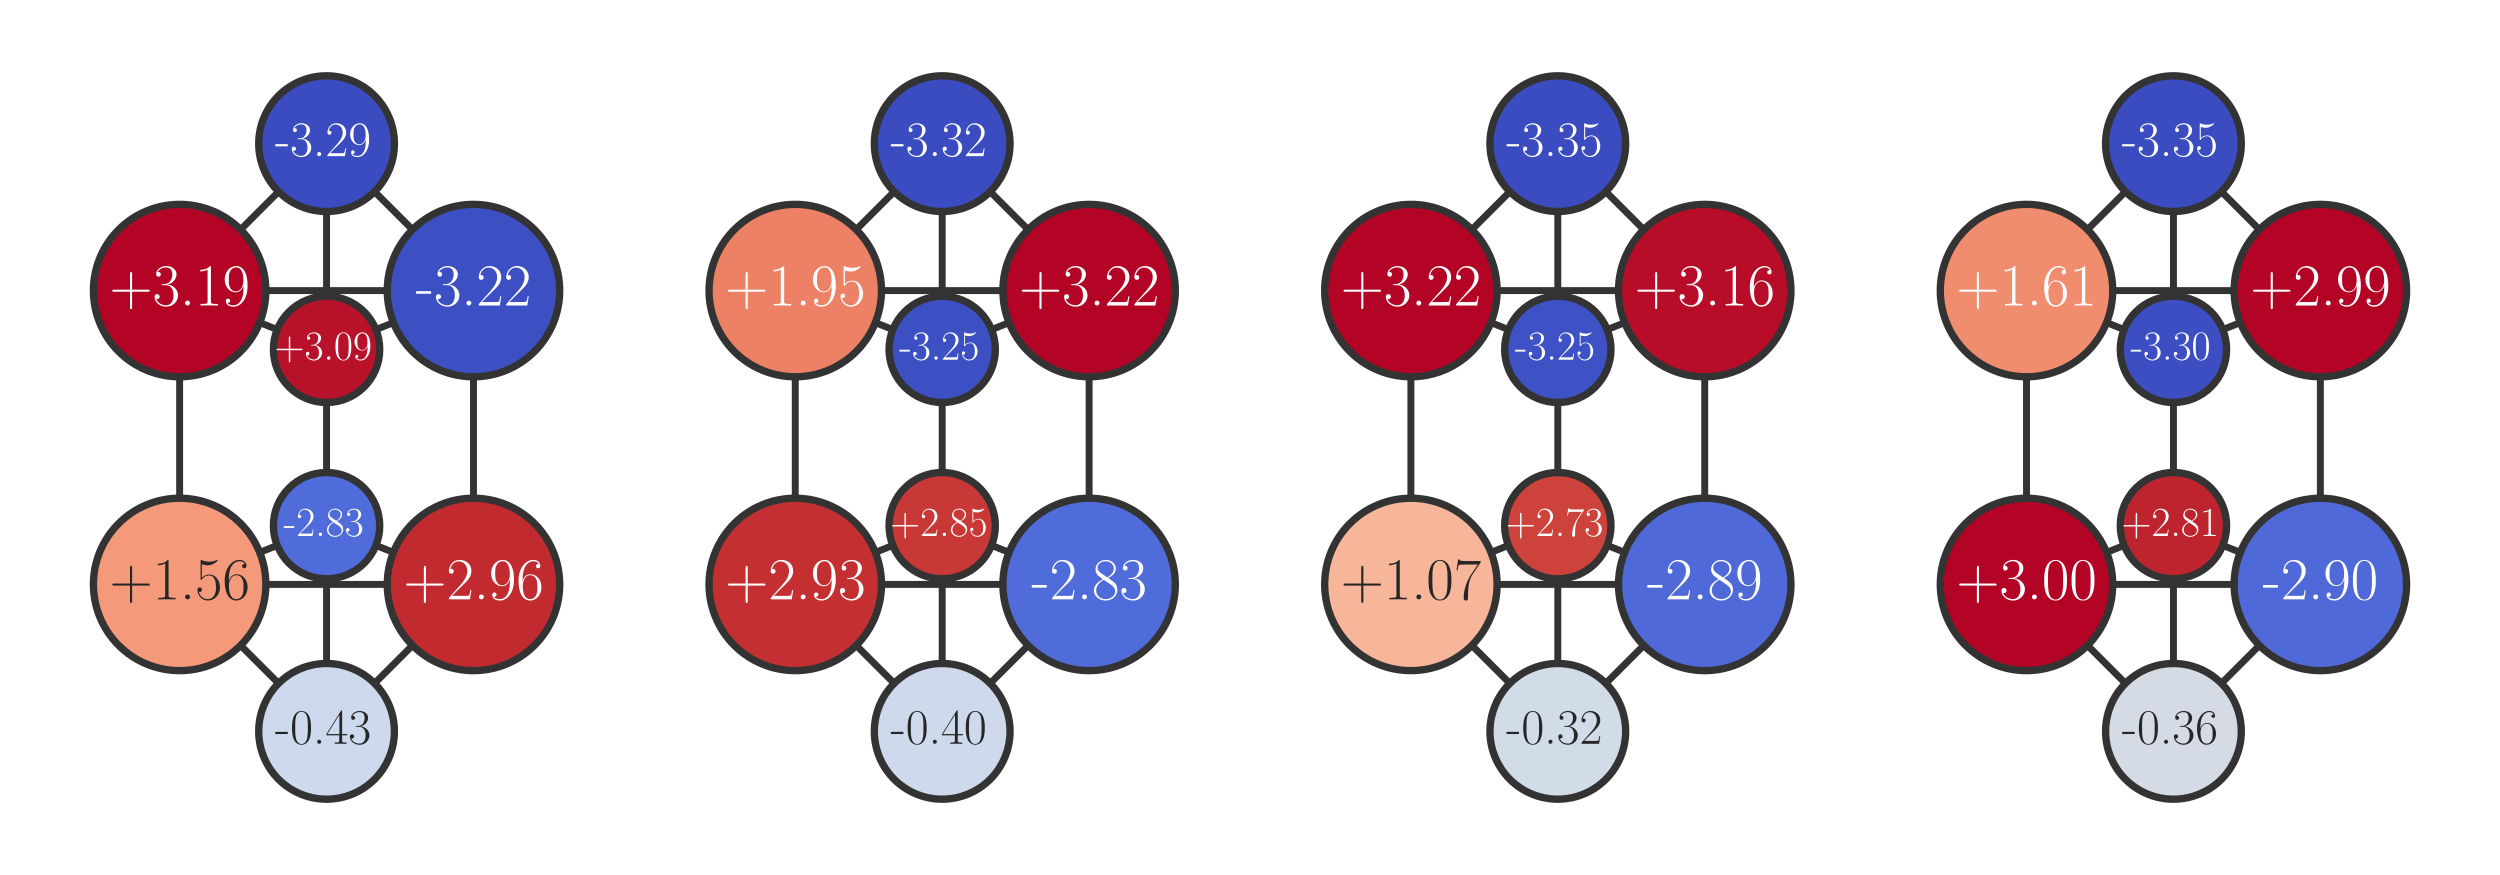 <?xml version="1.0" encoding="utf-8" standalone="no"?>
<!DOCTYPE svg PUBLIC "-//W3C//DTD SVG 1.1//EN"
  "http://www.w3.org/Graphics/SVG/1.1/DTD/svg11.dtd">
<!-- Created with matplotlib (https://matplotlib.org/) -->
<svg height="252pt" version="1.1" viewBox="0 0 720 252" width="720pt" xmlns="http://www.w3.org/2000/svg" xmlns:xlink="http://www.w3.org/1999/xlink">
 <defs>
  <style type="text/css">*{stroke-linecap:butt;stroke-linejoin:round;}</style>
 </defs>
 <g id="figure_1">
  <g id="patch_1">
   <path d="M 0 252 
L 720 252 
L 720 0 
L 0 0 
z
" style="fill:#ffffff;"/>
  </g>
  <g id="axes_1">
   <g id="line2d_1">
    <path clip-path="url(#p080c88d0ee)" d="M 94.05 41.372 
L 51.736 83.686 
" style="fill:none;stroke:#333333;stroke-linecap:round;stroke-width:2;"/>
   </g>
   <g id="line2d_2">
    <path clip-path="url(#p080c88d0ee)" d="M 94.05 41.372 
L 94.05 100.612 
" style="fill:none;stroke:#333333;stroke-linecap:round;stroke-width:2;"/>
   </g>
   <g id="line2d_3">
    <path clip-path="url(#p080c88d0ee)" d="M 94.05 41.372 
L 136.364 83.686 
" style="fill:none;stroke:#333333;stroke-linecap:round;stroke-width:2;"/>
   </g>
   <g id="line2d_4">
    <path clip-path="url(#p080c88d0ee)" d="M 94.05 210.628 
L 51.736 168.314 
" style="fill:none;stroke:#333333;stroke-linecap:round;stroke-width:2;"/>
   </g>
   <g id="line2d_5">
    <path clip-path="url(#p080c88d0ee)" d="M 94.05 210.628 
L 94.05 151.388 
" style="fill:none;stroke:#333333;stroke-linecap:round;stroke-width:2;"/>
   </g>
   <g id="line2d_6">
    <path clip-path="url(#p080c88d0ee)" d="M 94.05 210.628 
L 136.364 168.314 
" style="fill:none;stroke:#333333;stroke-linecap:round;stroke-width:2;"/>
   </g>
   <g id="line2d_7">
    <path clip-path="url(#p080c88d0ee)" d="M 51.736 83.686 
L 136.364 83.686 
" style="fill:none;stroke:#333333;stroke-linecap:round;stroke-width:2;"/>
   </g>
   <g id="line2d_8">
    <path clip-path="url(#p080c88d0ee)" d="M 51.736 83.686 
L 51.736 168.314 
" style="fill:none;stroke:#333333;stroke-linecap:round;stroke-width:2;"/>
   </g>
   <g id="line2d_9">
    <path clip-path="url(#p080c88d0ee)" d="M 136.364 168.314 
L 136.364 83.686 
" style="fill:none;stroke:#333333;stroke-linecap:round;stroke-width:2;"/>
   </g>
   <g id="line2d_10">
    <path clip-path="url(#p080c88d0ee)" d="M 136.364 168.314 
L 51.736 168.314 
" style="fill:none;stroke:#333333;stroke-linecap:round;stroke-width:2;"/>
   </g>
   <g id="line2d_11">
    <path clip-path="url(#p080c88d0ee)" d="M 94.05 100.612 
L 51.736 83.686 
" style="fill:none;stroke:#333333;stroke-linecap:round;stroke-width:2;"/>
   </g>
   <g id="line2d_12">
    <path clip-path="url(#p080c88d0ee)" d="M 94.05 100.612 
L 136.364 83.686 
" style="fill:none;stroke:#333333;stroke-linecap:round;stroke-width:2;"/>
   </g>
   <g id="line2d_13">
    <path clip-path="url(#p080c88d0ee)" d="M 94.05 100.612 
L 94.05 151.388 
" style="fill:none;stroke:#333333;stroke-linecap:round;stroke-width:2;"/>
   </g>
   <g id="line2d_14">
    <path clip-path="url(#p080c88d0ee)" d="M 94.05 151.388 
L 51.736 168.314 
" style="fill:none;stroke:#333333;stroke-linecap:round;stroke-width:2;"/>
   </g>
   <g id="line2d_15">
    <path clip-path="url(#p080c88d0ee)" d="M 94.05 151.388 
L 136.364 168.314 
" style="fill:none;stroke:#333333;stroke-linecap:round;stroke-width:2;"/>
   </g>
   <g id="patch_2">
    <path clip-path="url(#p080c88d0ee)" d="M 136.364 193.702 
C 143.097 193.702 149.555 191.027 154.316 186.266 
C 159.077 181.505 161.752 175.047 161.752 168.314 
C 161.752 161.581 159.077 155.123 154.316 150.362 
C 149.555 145.601 143.097 142.926 136.364 142.926 
C 129.631 142.926 123.173 145.601 118.412 150.362 
C 113.651 155.123 110.976 161.581 110.976 168.314 
C 110.976 175.047 113.651 181.505 118.412 186.266 
C 123.173 191.027 129.631 193.702 136.364 193.702 
z
" style="fill:#333333;stroke:#333333;stroke-linejoin:miter;"/>
   </g>
   <g id="patch_3">
    <path clip-path="url(#p080c88d0ee)" d="M 136.364 191.587 
C 142.536 191.587 148.456 189.135 152.82 184.77 
C 157.185 180.406 159.637 174.486 159.637 168.314 
C 159.637 162.142 157.185 156.222 152.82 151.858 
C 148.456 147.493 142.536 145.041 136.364 145.041 
C 130.192 145.041 124.272 147.493 119.908 151.858 
C 115.543 156.222 113.091 162.142 113.091 168.314 
C 113.091 174.486 115.543 180.406 119.908 184.77 
C 124.272 189.135 130.192 191.587 136.364 191.587 
z
" style="fill:#c12b30;stroke:#c12b30;stroke-linejoin:miter;"/>
   </g>
   <g id="patch_4">
    <path clip-path="url(#p080c88d0ee)" d="M 136.364 109.074 
C 143.097 109.074 149.555 106.399 154.316 101.638 
C 159.077 96.877 161.752 90.419 161.752 83.686 
C 161.752 76.953 159.077 70.495 154.316 65.734 
C 149.555 60.973 143.097 58.298 136.364 58.298 
C 129.631 58.298 123.173 60.973 118.412 65.734 
C 113.651 70.495 110.976 76.953 110.976 83.686 
C 110.976 90.419 113.651 96.877 118.412 101.638 
C 123.173 106.399 129.631 109.074 136.364 109.074 
z
" style="fill:#333333;stroke:#333333;stroke-linejoin:miter;"/>
   </g>
   <g id="patch_5">
    <path clip-path="url(#p080c88d0ee)" d="M 136.364 106.959 
C 142.536 106.959 148.456 104.507 152.82 100.142 
C 157.185 95.778 159.637 89.858 159.637 83.686 
C 159.637 77.514 157.185 71.594 152.82 67.23 
C 148.456 62.865 142.536 60.413 136.364 60.413 
C 130.192 60.413 124.272 62.865 119.908 67.23 
C 115.543 71.594 113.091 77.514 113.091 83.686 
C 113.091 89.858 115.543 95.778 119.908 100.142 
C 124.272 104.507 130.192 106.959 136.364 106.959 
z
" style="fill:#3d50c3;stroke:#3d50c3;stroke-linejoin:miter;"/>
   </g>
   <g id="patch_6">
    <path clip-path="url(#p080c88d0ee)" d="M 51.736 193.702 
C 58.469 193.702 64.927 191.027 69.688 186.266 
C 74.449 181.505 77.124 175.047 77.124 168.314 
C 77.124 161.581 74.449 155.123 69.688 150.362 
C 64.927 145.601 58.469 142.926 51.736 142.926 
C 45.003 142.926 38.545 145.601 33.784 150.362 
C 29.023 155.123 26.348 161.581 26.348 168.314 
C 26.348 175.047 29.023 181.505 33.784 186.266 
C 38.545 191.027 45.003 193.702 51.736 193.702 
z
" style="fill:#333333;stroke:#333333;stroke-linejoin:miter;"/>
   </g>
   <g id="patch_7">
    <path clip-path="url(#p080c88d0ee)" d="M 51.736 191.587 
C 57.908 191.587 63.828 189.135 68.192 184.77 
C 72.557 180.406 75.009 174.486 75.009 168.314 
C 75.009 162.142 72.557 156.222 68.192 151.858 
C 63.828 147.493 57.908 145.041 51.736 145.041 
C 45.564 145.041 39.644 147.493 35.28 151.858 
C 30.915 156.222 28.463 162.142 28.463 168.314 
C 28.463 174.486 30.915 180.406 35.28 184.77 
C 39.644 189.135 45.564 191.587 51.736 191.587 
z
" style="fill:#f49a7b;stroke:#f49a7b;stroke-linejoin:miter;"/>
   </g>
   <g id="patch_8">
    <path clip-path="url(#p080c88d0ee)" d="M 51.736 109.074 
C 58.469 109.074 64.927 106.399 69.688 101.638 
C 74.449 96.877 77.124 90.419 77.124 83.686 
C 77.124 76.953 74.449 70.495 69.688 65.734 
C 64.927 60.973 58.469 58.298 51.736 58.298 
C 45.003 58.298 38.545 60.973 33.784 65.734 
C 29.023 70.495 26.348 76.953 26.348 83.686 
C 26.348 90.419 29.023 96.877 33.784 101.638 
C 38.545 106.399 45.003 109.074 51.736 109.074 
z
" style="fill:#333333;stroke:#333333;stroke-linejoin:miter;"/>
   </g>
   <g id="patch_9">
    <path clip-path="url(#p080c88d0ee)" d="M 51.736 106.959 
C 57.908 106.959 63.828 104.507 68.192 100.142 
C 72.557 95.778 75.009 89.858 75.009 83.686 
C 75.009 77.514 72.557 71.594 68.192 67.23 
C 63.828 62.865 57.908 60.413 51.736 60.413 
C 45.564 60.413 39.644 62.865 35.28 67.23 
C 30.915 71.594 28.463 77.514 28.463 83.686 
C 28.463 89.858 30.915 95.778 35.28 100.142 
C 39.644 104.507 45.564 106.959 51.736 106.959 
z
" style="fill:#b40426;stroke:#b40426;stroke-linejoin:miter;"/>
   </g>
   <g id="patch_10">
    <path clip-path="url(#p080c88d0ee)" d="M 94.05 230.727 
C 99.38 230.727 104.493 228.609 108.262 224.84 
C 112.031 221.071 114.149 215.958 114.149 210.628 
C 114.149 205.298 112.031 200.185 108.262 196.416 
C 104.493 192.647 99.38 190.529 94.05 190.529 
C 88.72 190.529 83.607 192.647 79.838 196.416 
C 76.069 200.185 73.951 205.298 73.951 210.628 
C 73.951 215.958 76.069 221.071 79.838 224.84 
C 83.607 228.609 88.72 230.727 94.05 230.727 
z
" style="fill:#333333;stroke:#333333;stroke-linejoin:miter;"/>
   </g>
   <g id="patch_11">
    <path clip-path="url(#p080c88d0ee)" d="M 94.05 228.612 
C 98.819 228.612 103.394 226.717 106.766 223.344 
C 110.139 219.972 112.033 215.397 112.033 210.628 
C 112.033 205.859 110.139 201.284 106.766 197.912 
C 103.394 194.539 98.819 192.645 94.05 192.645 
C 89.281 192.645 84.706 194.539 81.334 197.912 
C 77.961 201.284 76.067 205.859 76.067 210.628 
C 76.067 215.397 77.961 219.972 81.334 223.344 
C 84.706 226.717 89.281 228.612 94.05 228.612 
z
" style="fill:#cdd9ec;stroke:#cdd9ec;stroke-linejoin:miter;"/>
   </g>
   <g id="patch_12">
    <path clip-path="url(#p080c88d0ee)" d="M 94.05 61.471 
C 99.38 61.471 104.493 59.353 108.262 55.584 
C 112.031 51.815 114.149 46.702 114.149 41.372 
C 114.149 36.042 112.031 30.929 108.262 27.16 
C 104.493 23.391 99.38 21.273 94.05 21.273 
C 88.72 21.273 83.607 23.391 79.838 27.16 
C 76.069 30.929 73.951 36.042 73.951 41.372 
C 73.951 46.702 76.069 51.815 79.838 55.584 
C 83.607 59.353 88.72 61.471 94.05 61.471 
z
" style="fill:#333333;stroke:#333333;stroke-linejoin:miter;"/>
   </g>
   <g id="patch_13">
    <path clip-path="url(#p080c88d0ee)" d="M 94.05 59.355 
C 98.819 59.355 103.394 57.461 106.766 54.088 
C 110.139 50.716 112.033 46.141 112.033 41.372 
C 112.033 36.603 110.139 32.028 106.766 28.656 
C 103.394 25.283 98.819 23.388 94.05 23.388 
C 89.281 23.388 84.706 25.283 81.334 28.656 
C 77.961 32.028 76.067 36.603 76.067 41.372 
C 76.067 46.141 77.961 50.716 81.334 54.088 
C 84.706 57.461 89.281 59.355 94.05 59.355 
z
" style="fill:#3b4cc0;stroke:#3b4cc0;stroke-linejoin:miter;"/>
   </g>
   <g id="patch_14">
    <path clip-path="url(#p080c88d0ee)" d="M 94.05 167.256 
C 98.258 167.256 102.295 165.584 105.27 162.609 
C 108.246 159.633 109.918 155.597 109.918 151.388 
C 109.918 147.18 108.246 143.144 105.27 140.168 
C 102.295 137.193 98.258 135.521 94.05 135.521 
C 89.842 135.521 85.805 137.193 82.83 140.168 
C 79.854 143.144 78.182 147.18 78.182 151.388 
C 78.182 155.597 79.854 159.633 82.83 162.609 
C 85.805 165.584 89.842 167.256 94.05 167.256 
z
" style="fill:#333333;stroke:#333333;stroke-linejoin:miter;"/>
   </g>
   <g id="patch_15">
    <path clip-path="url(#p080c88d0ee)" d="M 94.05 165.14 
C 97.697 165.14 101.195 163.691 103.774 161.113 
C 106.353 158.534 107.802 155.036 107.802 151.388 
C 107.802 147.741 106.353 144.243 103.774 141.664 
C 101.195 139.085 97.697 137.636 94.05 137.636 
C 90.403 137.636 86.905 139.085 84.326 141.664 
C 81.747 144.243 80.298 147.741 80.298 151.388 
C 80.298 155.036 81.747 158.534 84.326 161.113 
C 86.905 163.691 90.403 165.14 94.05 165.14 
z
" style="fill:#506bda;stroke:#506bda;stroke-linejoin:miter;"/>
   </g>
   <g id="patch_16">
    <path clip-path="url(#p080c88d0ee)" d="M 94.05 116.479 
C 98.258 116.479 102.295 114.807 105.27 111.832 
C 108.246 108.856 109.918 104.82 109.918 100.612 
C 109.918 96.403 108.246 92.367 105.27 89.391 
C 102.295 86.416 98.258 84.744 94.05 84.744 
C 89.842 84.744 85.805 86.416 82.83 89.391 
C 79.854 92.367 78.182 96.403 78.182 100.612 
C 78.182 104.82 79.854 108.856 82.83 111.832 
C 85.805 114.807 89.842 116.479 94.05 116.479 
z
" style="fill:#333333;stroke:#333333;stroke-linejoin:miter;"/>
   </g>
   <g id="patch_17">
    <path clip-path="url(#p080c88d0ee)" d="M 94.05 114.364 
C 97.697 114.364 101.195 112.915 103.774 110.336 
C 106.353 107.757 107.802 104.259 107.802 100.612 
C 107.802 96.964 106.353 93.466 103.774 90.887 
C 101.195 88.309 97.697 86.86 94.05 86.86 
C 90.403 86.86 86.905 88.309 84.326 90.887 
C 81.747 93.466 80.298 96.964 80.298 100.612 
C 80.298 104.259 81.747 107.757 84.326 110.336 
C 86.905 112.915 90.403 114.364 94.05 114.364 
z
" style="fill:#b8122a;stroke:#b8122a;stroke-linejoin:miter;"/>
   </g>
   <g id="text_1">
    <!-- +2.96 -->
    <g style="fill:#ffffff;" transform="translate(116.176 172.617)scale(0.173 -0.173)">
     <defs>
      <path d="M 37.703 23 
L 64.203 23 
C 65.594 23 67.297 23 67.297 24.688 
C 67.297 26.5 65.703 26.5 64.203 26.5 
L 37.703 26.5 
L 37.703 52.891 
C 37.703 54.297 37.703 56 36 56 
C 34.203 56 34.203 54.391 34.203 52.891 
L 34.203 26.5 
L 7.703 26.5 
C 6.297 26.5 4.594 26.5 4.594 24.797 
C 4.594 23 6.203 23 7.703 23 
L 34.203 23 
L 34.203 -3.031 
C 34.203 -4.406 34.203 -6.109 35.906 -6.109 
C 37.703 -6.109 37.703 -4.516 37.703 -3.031 
z
" id="CMR17-43"/>
      <path d="M 41.703 15.469 
L 39.906 15.469 
C 38.906 8.391 38.094 7.188 37.703 6.594 
C 37.203 5.797 30 5.797 28.594 5.797 
L 9.406 5.797 
C 13 9.688 20 16.766 28.5 24.938 
C 34.594 30.719 41.703 37.5 41.703 47.391 
C 41.703 59.188 32.297 66 21.797 66 
C 10.797 66 4.094 56.297 4.094 47.297 
C 4.094 43.391 7 42.891 8.203 42.891 
C 9.203 42.891 12.203 43.484 12.203 46.984 
C 12.203 50.094 9.594 51 8.203 51 
C 7.594 51 7 50.891 6.594 50.688 
C 8.5 59.188 14.297 63.391 20.406 63.391 
C 29.094 63.391 34.797 56.5 34.797 47.391 
C 34.797 38.703 29.703 31.219 24 24.734 
L 4.094 2.297 
L 4.094 0 
L 39.297 0 
z
" id="CMR17-50"/>
      <path d="M 16.594 4.094 
C 16.594 6.594 14.594 8.188 12.5 8.188 
C 10.5 8.188 8.406 6.594 8.406 4.094 
C 8.406 1.594 10.406 0 12.5 0 
C 14.5 0 16.594 1.594 16.594 4.094 
z
" id="CMR17-46"/>
      <path d="M 35.203 29.234 
C 35.203 7 26.094 0.391 18.594 0.391 
C 16.297 0.391 10.703 0.672 8.406 4.391 
C 11 4 12.906 5.391 12.906 7.891 
C 12.906 10.594 10.703 11.5 9.297 11.5 
C 8.406 11.5 5.703 11.094 5.703 7.688 
C 5.703 1.062 11.594 -2 18.797 -2 
C 30.297 -2 42 10.391 42 32.656 
C 42 60.266 30.797 66 23.203 66 
C 13.297 66 3.797 57.25 3.797 43.75 
C 3.797 31.25 11.906 22 22.094 22 
C 30.5 22 34.203 29.844 35.203 33.156 
z
M 22.297 23.594 
C 19.594 23.594 15.797 24.094 12.703 30.141 
C 10.594 34.078 10.594 38.703 10.594 43.641 
C 10.594 49.594 10.594 53.719 13.406 58.156 
C 14.797 60.266 17.406 63.688 23.203 63.688 
C 35 63.688 35 45.453 35 41.422 
C 35 34.266 31.797 23.594 22.297 23.594 
z
" id="CMR17-57"/>
      <path d="M 10.594 34.344 
C 10.594 58 21.797 63.688 28.297 63.688 
C 30.406 63.688 35.5 63.266 37.5 59.094 
C 35.906 59.094 32.906 59.094 32.906 55.594 
C 32.906 52.891 35.094 52 36.5 52 
C 37.406 52 40.094 52.391 40.094 55.797 
C 40.094 62.297 35.094 66 28.203 66 
C 16.297 66 3.797 53.297 3.797 31.422 
C 3.797 4.016 15.094 -2 23.094 -2 
C 32.797 -2 42 6.734 42 20.234 
C 42 32.828 33.906 42 23.703 42 
C 17.594 42 13.094 37.969 10.594 30.922 
z
M 23.094 0.391 
C 10.797 0.391 10.797 18.938 10.797 22.656 
C 10.797 29.906 14.203 40.391 23.5 40.391 
C 25.203 40.391 30.094 40.391 33.406 33.438 
C 35.203 29.516 35.203 25.375 35.203 20.344 
C 35.203 14.906 35.203 10.875 33.094 6.844 
C 30.906 2.703 27.703 0.391 23.094 0.391 
z
" id="CMR17-54"/>
     </defs>
     <use transform="scale(0.996)" xlink:href="#CMR17-43"/>
     <use transform="translate(71.715 0)scale(0.996)" xlink:href="#CMR17-50"/>
     <use transform="translate(117.405 0)scale(0.996)" xlink:href="#CMR17-46"/>
     <use transform="translate(142.276 0)scale(0.996)" xlink:href="#CMR17-57"/>
     <use transform="translate(187.967 0)scale(0.996)" xlink:href="#CMR17-54"/>
    </g>
   </g>
   <g id="text_2">
    <!-- -3.22 -->
    <g style="fill:#ffffff;" transform="translate(119.774 87.989)scale(0.173 -0.173)">
     <defs>
      <path d="M 25.5 19.594 
L 25.5 24 
L 0.406 24 
L 0.406 19.594 
z
" id="CMR17-45"/>
      <path d="M 22.094 34 
C 31 34 34.906 26.141 34.906 17.094 
C 34.906 5.031 28.5 0.391 22.703 0.391 
C 17.406 0.391 8.797 3.016 6.094 10.797 
C 6.594 10.594 7.094 10.594 7.594 10.594 
C 10 10.594 11.797 12.188 11.797 14.797 
C 11.797 17.688 9.594 19 7.594 19 
C 5.906 19 3.297 18.188 3.297 14.484 
C 3.297 5.234 12.297 -2 22.906 -2 
C 34 -2 42.5 6.75 42.5 16.984 
C 42.5 26.844 34.5 34 25 35.094 
C 32.594 36.672 39.906 43.375 39.906 52.391 
C 39.906 60.25 32 66 23 66 
C 13.906 66 5.906 60.344 5.906 52.297 
C 5.906 48.797 8.5 48.188 9.797 48.188 
C 11.906 48.188 13.703 49.484 13.703 52.094 
C 13.703 54.688 11.906 56 9.797 56 
C 9.406 56 8.906 56 8.5 55.797 
C 11.406 62.484 19.297 63.688 22.797 63.688 
C 26.297 63.688 32.906 61.969 32.906 52.297 
C 32.906 49.484 32.5 44.547 29.094 40.219 
C 26.094 36.391 22.703 36.188 19.406 35.891 
C 18.906 35.891 16.594 35.688 16.203 35.688 
C 15.5 35.594 15.094 35.5 15.094 34.797 
C 15.094 34.094 15.203 34 17.203 34 
z
" id="CMR17-51"/>
     </defs>
     <use transform="scale(0.996)" xlink:href="#CMR17-45"/>
     <use transform="translate(30.076 0)scale(0.996)" xlink:href="#CMR17-51"/>
     <use transform="translate(75.766 0)scale(0.996)" xlink:href="#CMR17-46"/>
     <use transform="translate(100.638 0)scale(0.996)" xlink:href="#CMR17-50"/>
     <use transform="translate(146.328 0)scale(0.996)" xlink:href="#CMR17-50"/>
    </g>
   </g>
   <g id="text_3">
    <!-- +1.56 -->
    <g style="fill:#262626;" transform="translate(31.548 172.617)scale(0.173 -0.173)">
     <defs>
      <path d="M 26.594 63.797 
C 26.594 65.891 26.5 66 25.094 66 
C 21.203 61.359 15.297 59.891 9.703 59.688 
C 9.406 59.688 8.906 59.688 8.797 59.5 
C 8.703 59.297 8.703 59.094 8.703 57 
C 11.797 57 17 57.594 21 59.984 
L 21 7.297 
C 21 3.797 20.797 2.594 12.203 2.594 
L 9.203 2.594 
L 9.203 0 
C 14 0.094 19 0.188 23.797 0.188 
C 28.594 0.188 33.594 0.094 38.406 0 
L 38.406 2.594 
L 35.406 2.594 
C 26.797 2.594 26.594 3.688 26.594 7.297 
z
" id="CMR17-49"/>
      <path d="M 11.406 58.594 
C 12.406 58.188 16.5 56.891 20.703 56.891 
C 30 56.891 35.094 61.891 38 64.688 
C 38 65.484 38 66 37.406 66 
C 37.297 66 37.094 66 36.297 65.594 
C 32.797 64.094 28.703 63 23.703 63 
C 20.703 63 16.203 63.359 11.297 65.484 
C 10.203 66 10 66 9.906 66 
C 9.406 66 9.297 65.891 9.297 63.906 
L 9.297 34.859 
C 9.297 33.016 9.297 32.5 10.297 32.5 
C 10.797 32.5 11 32.703 11.5 33.422 
C 14.703 38.047 19.094 40 24.094 40 
C 27.594 40 35.094 37.734 35.094 20.203 
C 35.094 16.984 35.094 11.188 32.094 6.594 
C 29.594 2.484 25.703 0.391 21.406 0.391 
C 14.797 0.391 8.094 4.984 6.297 12.688 
C 6.703 12.594 7.5 12.391 7.906 12.391 
C 9.203 12.391 11.703 13.094 11.703 16.188 
C 11.703 18.891 9.797 20 7.906 20 
C 5.594 20 4.094 18.594 4.094 15.797 
C 4.094 7.094 11 -2 21.594 -2 
C 31.906 -2 41.703 6.891 41.703 19.797 
C 41.703 32.094 33.906 41.594 24.203 41.594 
C 19.094 41.594 14.797 39.688 11.406 36 
z
" id="CMR17-53"/>
     </defs>
     <use transform="scale(0.996)" xlink:href="#CMR17-43"/>
     <use transform="translate(71.715 0)scale(0.996)" xlink:href="#CMR17-49"/>
     <use transform="translate(117.405 0)scale(0.996)" xlink:href="#CMR17-46"/>
     <use transform="translate(142.276 0)scale(0.996)" xlink:href="#CMR17-53"/>
     <use transform="translate(187.967 0)scale(0.996)" xlink:href="#CMR17-54"/>
    </g>
   </g>
   <g id="text_4">
    <!-- +3.19 -->
    <g style="fill:#ffffff;" transform="translate(31.548 87.989)scale(0.173 -0.173)">
     <use transform="scale(0.996)" xlink:href="#CMR17-43"/>
     <use transform="translate(71.715 0)scale(0.996)" xlink:href="#CMR17-51"/>
     <use transform="translate(117.405 0)scale(0.996)" xlink:href="#CMR17-46"/>
     <use transform="translate(142.276 0)scale(0.996)" xlink:href="#CMR17-49"/>
     <use transform="translate(187.967 0)scale(0.996)" xlink:href="#CMR17-57"/>
    </g>
   </g>
   <g id="text_5">
    <!-- -0.43 -->
    <g style="fill:#262626;" transform="translate(79.222 214.215)scale(0.144 -0.144)">
     <defs>
      <path d="M 42 31.844 
C 42 37.969 41.906 48.422 37.703 56.453 
C 34 63.484 28.094 66 22.906 66 
C 18.094 66 12 63.781 8.203 56.562 
C 4.203 49.016 3.797 39.672 3.797 31.844 
C 3.797 26.109 3.906 17.375 7 9.734 
C 11.297 -0.609 19 -2 22.906 -2 
C 27.5 -2 34.5 -0.109 38.594 9.438 
C 41.594 16.375 42 24.5 42 31.844 
z
M 22.906 -0.406 
C 16.5 -0.406 12.703 5.125 11.297 12.75 
C 10.203 18.688 10.203 27.328 10.203 32.953 
C 10.203 40.688 10.203 47.109 11.5 53.234 
C 13.406 61.781 19 64.391 22.906 64.391 
C 27 64.391 32.297 61.672 34.203 53.438 
C 35.5 47.719 35.594 40.984 35.594 32.953 
C 35.594 26.422 35.594 18.375 34.406 12.453 
C 32.297 1.5 26.406 -0.406 22.906 -0.406 
z
" id="CMR17-48"/>
      <path d="M 33.594 64.797 
C 33.594 66.891 33.5 67 31.703 67 
L 2 19.594 
L 2 17 
L 27.797 17 
L 27.797 7.188 
C 27.797 3.594 27.594 2.594 20.594 2.594 
L 18.703 2.594 
L 18.703 0 
C 21.906 0.188 27.297 0.188 30.703 0.188 
C 34.094 0.188 39.5 0.188 42.703 0 
L 42.703 2.594 
L 40.797 2.594 
C 33.797 2.594 33.594 3.594 33.594 7.188 
L 33.594 17 
L 43.797 17 
L 43.797 19.594 
L 33.594 19.594 
z
M 28.094 58.172 
L 28.094 19.594 
L 4 19.594 
z
" id="CMR17-52"/>
     </defs>
     <use transform="scale(0.996)" xlink:href="#CMR17-45"/>
     <use transform="translate(30.076 0)scale(0.996)" xlink:href="#CMR17-48"/>
     <use transform="translate(75.766 0)scale(0.996)" xlink:href="#CMR17-46"/>
     <use transform="translate(100.638 0)scale(0.996)" xlink:href="#CMR17-52"/>
     <use transform="translate(146.328 0)scale(0.996)" xlink:href="#CMR17-51"/>
    </g>
   </g>
   <g id="text_6">
    <!-- -3.29 -->
    <g style="fill:#ffffff;" transform="translate(79.222 44.958)scale(0.144 -0.144)">
     <use transform="scale(0.996)" xlink:href="#CMR17-45"/>
     <use transform="translate(30.076 0)scale(0.996)" xlink:href="#CMR17-51"/>
     <use transform="translate(75.766 0)scale(0.996)" xlink:href="#CMR17-46"/>
     <use transform="translate(100.638 0)scale(0.996)" xlink:href="#CMR17-50"/>
     <use transform="translate(146.328 0)scale(0.996)" xlink:href="#CMR17-57"/>
    </g>
   </g>
   <g id="text_7">
    <!-- -2.83 -->
    <g style="fill:#ffffff;" transform="translate(81.694 154.377)scale(0.12 -0.12)">
     <defs>
      <path d="M 27.203 35.766 
C 33.5 38.969 39.906 43.797 39.906 51.531 
C 39.906 60.688 31.094 66 23 66 
C 13.906 66 5.906 59.375 5.906 50.234 
C 5.906 47.719 6.5 43.391 10.406 39.578 
C 11.406 38.578 15.594 35.562 18.297 33.656 
C 13.797 31.344 3.297 25.812 3.297 14.766 
C 3.297 4.406 13.094 -2 22.797 -2 
C 33.5 -2 42.5 5.719 42.5 15.969 
C 42.5 25.109 36.406 29.328 32.406 32.047 
z
M 14.094 44.609 
C 13.297 45.109 9.297 48.219 9.297 52.938 
C 9.297 59.078 15.594 63.688 22.797 63.688 
C 30.703 63.688 36.5 58.062 36.5 51.531 
C 36.5 42.188 26.094 36.859 25.594 36.859 
C 25.5 36.859 25.406 36.859 24.594 37.469 
z
M 32.5 24 
C 34 22.906 38.797 19.578 38.797 13.453 
C 38.797 6.016 31.406 0.391 23 0.391 
C 13.906 0.391 7 6.922 7 14.859 
C 7 22.797 13.094 29.438 20 32.547 
z
" id="CMR17-56"/>
     </defs>
     <use transform="scale(0.996)" xlink:href="#CMR17-45"/>
     <use transform="translate(30.076 0)scale(0.996)" xlink:href="#CMR17-50"/>
     <use transform="translate(75.766 0)scale(0.996)" xlink:href="#CMR17-46"/>
     <use transform="translate(100.638 0)scale(0.996)" xlink:href="#CMR17-56"/>
     <use transform="translate(146.328 0)scale(0.996)" xlink:href="#CMR17-51"/>
    </g>
   </g>
   <g id="text_8">
    <!-- +3.09 -->
    <g style="fill:#ffffff;" transform="translate(79.092 103.6)scale(0.12 -0.12)">
     <use transform="scale(0.996)" xlink:href="#CMR17-43"/>
     <use transform="translate(71.715 0)scale(0.996)" xlink:href="#CMR17-51"/>
     <use transform="translate(117.405 0)scale(0.996)" xlink:href="#CMR17-46"/>
     <use transform="translate(142.276 0)scale(0.996)" xlink:href="#CMR17-48"/>
     <use transform="translate(187.967 0)scale(0.996)" xlink:href="#CMR17-57"/>
    </g>
   </g>
  </g>
  <g id="axes_2">
   <g id="line2d_16">
    <path clip-path="url(#pff66ed309a)" d="M 271.35 41.372 
L 229.036 83.686 
" style="fill:none;stroke:#333333;stroke-linecap:round;stroke-width:2;"/>
   </g>
   <g id="line2d_17">
    <path clip-path="url(#pff66ed309a)" d="M 271.35 41.372 
L 271.35 100.612 
" style="fill:none;stroke:#333333;stroke-linecap:round;stroke-width:2;"/>
   </g>
   <g id="line2d_18">
    <path clip-path="url(#pff66ed309a)" d="M 271.35 41.372 
L 313.664 83.686 
" style="fill:none;stroke:#333333;stroke-linecap:round;stroke-width:2;"/>
   </g>
   <g id="line2d_19">
    <path clip-path="url(#pff66ed309a)" d="M 271.35 210.628 
L 229.036 168.314 
" style="fill:none;stroke:#333333;stroke-linecap:round;stroke-width:2;"/>
   </g>
   <g id="line2d_20">
    <path clip-path="url(#pff66ed309a)" d="M 271.35 210.628 
L 271.35 151.388 
" style="fill:none;stroke:#333333;stroke-linecap:round;stroke-width:2;"/>
   </g>
   <g id="line2d_21">
    <path clip-path="url(#pff66ed309a)" d="M 271.35 210.628 
L 313.664 168.314 
" style="fill:none;stroke:#333333;stroke-linecap:round;stroke-width:2;"/>
   </g>
   <g id="line2d_22">
    <path clip-path="url(#pff66ed309a)" d="M 229.036 83.686 
L 313.664 83.686 
" style="fill:none;stroke:#333333;stroke-linecap:round;stroke-width:2;"/>
   </g>
   <g id="line2d_23">
    <path clip-path="url(#pff66ed309a)" d="M 229.036 83.686 
L 229.036 168.314 
" style="fill:none;stroke:#333333;stroke-linecap:round;stroke-width:2;"/>
   </g>
   <g id="line2d_24">
    <path clip-path="url(#pff66ed309a)" d="M 313.664 168.314 
L 313.664 83.686 
" style="fill:none;stroke:#333333;stroke-linecap:round;stroke-width:2;"/>
   </g>
   <g id="line2d_25">
    <path clip-path="url(#pff66ed309a)" d="M 313.664 168.314 
L 229.036 168.314 
" style="fill:none;stroke:#333333;stroke-linecap:round;stroke-width:2;"/>
   </g>
   <g id="line2d_26">
    <path clip-path="url(#pff66ed309a)" d="M 271.35 100.612 
L 229.036 83.686 
" style="fill:none;stroke:#333333;stroke-linecap:round;stroke-width:2;"/>
   </g>
   <g id="line2d_27">
    <path clip-path="url(#pff66ed309a)" d="M 271.35 100.612 
L 313.664 83.686 
" style="fill:none;stroke:#333333;stroke-linecap:round;stroke-width:2;"/>
   </g>
   <g id="line2d_28">
    <path clip-path="url(#pff66ed309a)" d="M 271.35 100.612 
L 271.35 151.388 
" style="fill:none;stroke:#333333;stroke-linecap:round;stroke-width:2;"/>
   </g>
   <g id="line2d_29">
    <path clip-path="url(#pff66ed309a)" d="M 271.35 151.388 
L 229.036 168.314 
" style="fill:none;stroke:#333333;stroke-linecap:round;stroke-width:2;"/>
   </g>
   <g id="line2d_30">
    <path clip-path="url(#pff66ed309a)" d="M 271.35 151.388 
L 313.664 168.314 
" style="fill:none;stroke:#333333;stroke-linecap:round;stroke-width:2;"/>
   </g>
   <g id="patch_18">
    <path clip-path="url(#pff66ed309a)" d="M 313.664 193.702 
C 320.397 193.702 326.855 191.027 331.616 186.266 
C 336.377 181.505 339.052 175.047 339.052 168.314 
C 339.052 161.581 336.377 155.123 331.616 150.362 
C 326.855 145.601 320.397 142.926 313.664 142.926 
C 306.931 142.926 300.473 145.601 295.712 150.362 
C 290.951 155.123 288.276 161.581 288.276 168.314 
C 288.276 175.047 290.951 181.505 295.712 186.266 
C 300.473 191.027 306.931 193.702 313.664 193.702 
z
" style="fill:#333333;stroke:#333333;stroke-linejoin:miter;"/>
   </g>
   <g id="patch_19">
    <path clip-path="url(#pff66ed309a)" d="M 313.664 191.587 
C 319.836 191.587 325.756 189.135 330.12 184.77 
C 334.485 180.406 336.937 174.486 336.937 168.314 
C 336.937 162.142 334.485 156.222 330.12 151.858 
C 325.756 147.493 319.836 145.041 313.664 145.041 
C 307.492 145.041 301.572 147.493 297.208 151.858 
C 292.843 156.222 290.391 162.142 290.391 168.314 
C 290.391 174.486 292.843 180.406 297.208 184.77 
C 301.572 189.135 307.492 191.587 313.664 191.587 
z
" style="fill:#506bda;stroke:#506bda;stroke-linejoin:miter;"/>
   </g>
   <g id="patch_20">
    <path clip-path="url(#pff66ed309a)" d="M 313.664 109.074 
C 320.397 109.074 326.855 106.399 331.616 101.638 
C 336.377 96.877 339.052 90.419 339.052 83.686 
C 339.052 76.953 336.377 70.495 331.616 65.734 
C 326.855 60.973 320.397 58.298 313.664 58.298 
C 306.931 58.298 300.473 60.973 295.712 65.734 
C 290.951 70.495 288.276 76.953 288.276 83.686 
C 288.276 90.419 290.951 96.877 295.712 101.638 
C 300.473 106.399 306.931 109.074 313.664 109.074 
z
" style="fill:#333333;stroke:#333333;stroke-linejoin:miter;"/>
   </g>
   <g id="patch_21">
    <path clip-path="url(#pff66ed309a)" d="M 313.664 106.959 
C 319.836 106.959 325.756 104.507 330.12 100.142 
C 334.485 95.778 336.937 89.858 336.937 83.686 
C 336.937 77.514 334.485 71.594 330.12 67.23 
C 325.756 62.865 319.836 60.413 313.664 60.413 
C 307.492 60.413 301.572 62.865 297.208 67.23 
C 292.843 71.594 290.391 77.514 290.391 83.686 
C 290.391 89.858 292.843 95.778 297.208 100.142 
C 301.572 104.507 307.492 106.959 313.664 106.959 
z
" style="fill:#b40426;stroke:#b40426;stroke-linejoin:miter;"/>
   </g>
   <g id="patch_22">
    <path clip-path="url(#pff66ed309a)" d="M 229.036 193.702 
C 235.769 193.702 242.227 191.027 246.988 186.266 
C 251.749 181.505 254.424 175.047 254.424 168.314 
C 254.424 161.581 251.749 155.123 246.988 150.362 
C 242.227 145.601 235.769 142.926 229.036 142.926 
C 222.303 142.926 215.845 145.601 211.084 150.362 
C 206.323 155.123 203.648 161.581 203.648 168.314 
C 203.648 175.047 206.323 181.505 211.084 186.266 
C 215.845 191.027 222.303 193.702 229.036 193.702 
z
" style="fill:#333333;stroke:#333333;stroke-linejoin:miter;"/>
   </g>
   <g id="patch_23">
    <path clip-path="url(#pff66ed309a)" d="M 229.036 191.587 
C 235.208 191.587 241.128 189.135 245.492 184.77 
C 249.857 180.406 252.309 174.486 252.309 168.314 
C 252.309 162.142 249.857 156.222 245.492 151.858 
C 241.128 147.493 235.208 145.041 229.036 145.041 
C 222.864 145.041 216.944 147.493 212.58 151.858 
C 208.215 156.222 205.763 162.142 205.763 168.314 
C 205.763 174.486 208.215 180.406 212.58 184.77 
C 216.944 189.135 222.864 191.587 229.036 191.587 
z
" style="fill:#c43032;stroke:#c43032;stroke-linejoin:miter;"/>
   </g>
   <g id="patch_24">
    <path clip-path="url(#pff66ed309a)" d="M 229.036 109.074 
C 235.769 109.074 242.227 106.399 246.988 101.638 
C 251.749 96.877 254.424 90.419 254.424 83.686 
C 254.424 76.953 251.749 70.495 246.988 65.734 
C 242.227 60.973 235.769 58.298 229.036 58.298 
C 222.303 58.298 215.845 60.973 211.084 65.734 
C 206.323 70.495 203.648 76.953 203.648 83.686 
C 203.648 90.419 206.323 96.877 211.084 101.638 
C 215.845 106.399 222.303 109.074 229.036 109.074 
z
" style="fill:#333333;stroke:#333333;stroke-linejoin:miter;"/>
   </g>
   <g id="patch_25">
    <path clip-path="url(#pff66ed309a)" d="M 229.036 106.959 
C 235.208 106.959 241.128 104.507 245.492 100.142 
C 249.857 95.778 252.309 89.858 252.309 83.686 
C 252.309 77.514 249.857 71.594 245.492 67.23 
C 241.128 62.865 235.208 60.413 229.036 60.413 
C 222.864 60.413 216.944 62.865 212.58 67.23 
C 208.215 71.594 205.763 77.514 205.763 83.686 
C 205.763 89.858 208.215 95.778 212.58 100.142 
C 216.944 104.507 222.864 106.959 229.036 106.959 
z
" style="fill:#ec8165;stroke:#ec8165;stroke-linejoin:miter;"/>
   </g>
   <g id="patch_26">
    <path clip-path="url(#pff66ed309a)" d="M 271.35 230.727 
C 276.68 230.727 281.793 228.609 285.562 224.84 
C 289.331 221.071 291.449 215.958 291.449 210.628 
C 291.449 205.298 289.331 200.185 285.562 196.416 
C 281.793 192.647 276.68 190.529 271.35 190.529 
C 266.02 190.529 260.907 192.647 257.138 196.416 
C 253.369 200.185 251.251 205.298 251.251 210.628 
C 251.251 215.958 253.369 221.071 257.138 224.84 
C 260.907 228.609 266.02 230.727 271.35 230.727 
z
" style="fill:#333333;stroke:#333333;stroke-linejoin:miter;"/>
   </g>
   <g id="patch_27">
    <path clip-path="url(#pff66ed309a)" d="M 271.35 228.612 
C 276.119 228.612 280.694 226.717 284.066 223.344 
C 287.439 219.972 289.333 215.397 289.333 210.628 
C 289.333 205.859 287.439 201.284 284.066 197.912 
C 280.694 194.539 276.119 192.645 271.35 192.645 
C 266.581 192.645 262.006 194.539 258.634 197.912 
C 255.261 201.284 253.367 205.859 253.367 210.628 
C 253.367 215.397 255.261 219.972 258.634 223.344 
C 262.006 226.717 266.581 228.612 271.35 228.612 
z
" style="fill:#cedaeb;stroke:#cedaeb;stroke-linejoin:miter;"/>
   </g>
   <g id="patch_28">
    <path clip-path="url(#pff66ed309a)" d="M 271.35 61.471 
C 276.68 61.471 281.793 59.353 285.562 55.584 
C 289.331 51.815 291.449 46.702 291.449 41.372 
C 291.449 36.042 289.331 30.929 285.562 27.16 
C 281.793 23.391 276.68 21.273 271.35 21.273 
C 266.02 21.273 260.907 23.391 257.138 27.16 
C 253.369 30.929 251.251 36.042 251.251 41.372 
C 251.251 46.702 253.369 51.815 257.138 55.584 
C 260.907 59.353 266.02 61.471 271.35 61.471 
z
" style="fill:#333333;stroke:#333333;stroke-linejoin:miter;"/>
   </g>
   <g id="patch_29">
    <path clip-path="url(#pff66ed309a)" d="M 271.35 59.355 
C 276.119 59.355 280.694 57.461 284.066 54.088 
C 287.439 50.716 289.333 46.141 289.333 41.372 
C 289.333 36.603 287.439 32.028 284.066 28.656 
C 280.694 25.283 276.119 23.388 271.35 23.388 
C 266.581 23.388 262.006 25.283 258.634 28.656 
C 255.261 32.028 253.367 36.603 253.367 41.372 
C 253.367 46.141 255.261 50.716 258.634 54.088 
C 262.006 57.461 266.581 59.355 271.35 59.355 
z
" style="fill:#3b4cc0;stroke:#3b4cc0;stroke-linejoin:miter;"/>
   </g>
   <g id="patch_30">
    <path clip-path="url(#pff66ed309a)" d="M 271.35 167.256 
C 275.558 167.256 279.595 165.584 282.57 162.609 
C 285.546 159.633 287.218 155.597 287.218 151.388 
C 287.218 147.18 285.546 143.144 282.57 140.168 
C 279.595 137.193 275.558 135.521 271.35 135.521 
C 267.142 135.521 263.105 137.193 260.13 140.168 
C 257.154 143.144 255.482 147.18 255.482 151.388 
C 255.482 155.597 257.154 159.633 260.13 162.609 
C 263.105 165.584 267.142 167.256 271.35 167.256 
z
" style="fill:#333333;stroke:#333333;stroke-linejoin:miter;"/>
   </g>
   <g id="patch_31">
    <path clip-path="url(#pff66ed309a)" d="M 271.35 165.14 
C 274.997 165.14 278.495 163.691 281.074 161.113 
C 283.653 158.534 285.102 155.036 285.102 151.388 
C 285.102 147.741 283.653 144.243 281.074 141.664 
C 278.495 139.085 274.997 137.636 271.35 137.636 
C 267.703 137.636 264.205 139.085 261.626 141.664 
C 259.047 144.243 257.598 147.741 257.598 151.388 
C 257.598 155.036 259.047 158.534 261.626 161.113 
C 264.205 163.691 267.703 165.14 271.35 165.14 
z
" style="fill:#c83836;stroke:#c83836;stroke-linejoin:miter;"/>
   </g>
   <g id="patch_32">
    <path clip-path="url(#pff66ed309a)" d="M 271.35 116.479 
C 275.558 116.479 279.595 114.807 282.57 111.832 
C 285.546 108.856 287.218 104.82 287.218 100.612 
C 287.218 96.403 285.546 92.367 282.57 89.391 
C 279.595 86.416 275.558 84.744 271.35 84.744 
C 267.142 84.744 263.105 86.416 260.13 89.391 
C 257.154 92.367 255.482 96.403 255.482 100.612 
C 255.482 104.82 257.154 108.856 260.13 111.832 
C 263.105 114.807 267.142 116.479 271.35 116.479 
z
" style="fill:#333333;stroke:#333333;stroke-linejoin:miter;"/>
   </g>
   <g id="patch_33">
    <path clip-path="url(#pff66ed309a)" d="M 271.35 114.364 
C 274.997 114.364 278.495 112.915 281.074 110.336 
C 283.653 107.757 285.102 104.259 285.102 100.612 
C 285.102 96.964 283.653 93.466 281.074 90.887 
C 278.495 88.309 274.997 86.86 271.35 86.86 
C 267.703 86.86 264.205 88.309 261.626 90.887 
C 259.047 93.466 257.598 96.964 257.598 100.612 
C 257.598 104.259 259.047 107.757 261.626 110.336 
C 264.205 112.915 267.703 114.364 271.35 114.364 
z
" style="fill:#3d50c3;stroke:#3d50c3;stroke-linejoin:miter;"/>
   </g>
   <g id="text_9">
    <!-- -2.83 -->
    <g style="fill:#ffffff;" transform="translate(297.074 172.617)scale(0.173 -0.173)">
     <use transform="scale(0.996)" xlink:href="#CMR17-45"/>
     <use transform="translate(30.076 0)scale(0.996)" xlink:href="#CMR17-50"/>
     <use transform="translate(75.766 0)scale(0.996)" xlink:href="#CMR17-46"/>
     <use transform="translate(100.638 0)scale(0.996)" xlink:href="#CMR17-56"/>
     <use transform="translate(146.328 0)scale(0.996)" xlink:href="#CMR17-51"/>
    </g>
   </g>
   <g id="text_10">
    <!-- +3.22 -->
    <g style="fill:#ffffff;" transform="translate(293.476 87.989)scale(0.173 -0.173)">
     <use transform="scale(0.996)" xlink:href="#CMR17-43"/>
     <use transform="translate(71.715 0)scale(0.996)" xlink:href="#CMR17-51"/>
     <use transform="translate(117.405 0)scale(0.996)" xlink:href="#CMR17-46"/>
     <use transform="translate(142.276 0)scale(0.996)" xlink:href="#CMR17-50"/>
     <use transform="translate(187.967 0)scale(0.996)" xlink:href="#CMR17-50"/>
    </g>
   </g>
   <g id="text_11">
    <!-- +2.93 -->
    <g style="fill:#ffffff;" transform="translate(208.848 172.617)scale(0.173 -0.173)">
     <use transform="scale(0.996)" xlink:href="#CMR17-43"/>
     <use transform="translate(71.715 0)scale(0.996)" xlink:href="#CMR17-50"/>
     <use transform="translate(117.405 0)scale(0.996)" xlink:href="#CMR17-46"/>
     <use transform="translate(142.276 0)scale(0.996)" xlink:href="#CMR17-57"/>
     <use transform="translate(187.967 0)scale(0.996)" xlink:href="#CMR17-51"/>
    </g>
   </g>
   <g id="text_12">
    <!-- +1.95 -->
    <g style="fill:#ffffff;" transform="translate(208.848 87.989)scale(0.173 -0.173)">
     <use transform="scale(0.996)" xlink:href="#CMR17-43"/>
     <use transform="translate(71.715 0)scale(0.996)" xlink:href="#CMR17-49"/>
     <use transform="translate(117.405 0)scale(0.996)" xlink:href="#CMR17-46"/>
     <use transform="translate(142.276 0)scale(0.996)" xlink:href="#CMR17-57"/>
     <use transform="translate(187.967 0)scale(0.996)" xlink:href="#CMR17-53"/>
    </g>
   </g>
   <g id="text_13">
    <!-- -0.40 -->
    <g style="fill:#262626;" transform="translate(256.522 214.215)scale(0.144 -0.144)">
     <use transform="scale(0.996)" xlink:href="#CMR17-45"/>
     <use transform="translate(30.076 0)scale(0.996)" xlink:href="#CMR17-48"/>
     <use transform="translate(75.766 0)scale(0.996)" xlink:href="#CMR17-46"/>
     <use transform="translate(100.638 0)scale(0.996)" xlink:href="#CMR17-52"/>
     <use transform="translate(146.328 0)scale(0.996)" xlink:href="#CMR17-48"/>
    </g>
   </g>
   <g id="text_14">
    <!-- -3.32 -->
    <g style="fill:#ffffff;" transform="translate(256.522 44.958)scale(0.144 -0.144)">
     <use transform="scale(0.996)" xlink:href="#CMR17-45"/>
     <use transform="translate(30.076 0)scale(0.996)" xlink:href="#CMR17-51"/>
     <use transform="translate(75.766 0)scale(0.996)" xlink:href="#CMR17-46"/>
     <use transform="translate(100.638 0)scale(0.996)" xlink:href="#CMR17-51"/>
     <use transform="translate(146.328 0)scale(0.996)" xlink:href="#CMR17-50"/>
    </g>
   </g>
   <g id="text_15">
    <!-- +2.85 -->
    <g style="fill:#ffffff;" transform="translate(256.392 154.377)scale(0.12 -0.12)">
     <use transform="scale(0.996)" xlink:href="#CMR17-43"/>
     <use transform="translate(71.715 0)scale(0.996)" xlink:href="#CMR17-50"/>
     <use transform="translate(117.405 0)scale(0.996)" xlink:href="#CMR17-46"/>
     <use transform="translate(142.276 0)scale(0.996)" xlink:href="#CMR17-56"/>
     <use transform="translate(187.967 0)scale(0.996)" xlink:href="#CMR17-53"/>
    </g>
   </g>
   <g id="text_16">
    <!-- -3.25 -->
    <g style="fill:#ffffff;" transform="translate(258.994 103.6)scale(0.12 -0.12)">
     <use transform="scale(0.996)" xlink:href="#CMR17-45"/>
     <use transform="translate(30.076 0)scale(0.996)" xlink:href="#CMR17-51"/>
     <use transform="translate(75.766 0)scale(0.996)" xlink:href="#CMR17-46"/>
     <use transform="translate(100.638 0)scale(0.996)" xlink:href="#CMR17-50"/>
     <use transform="translate(146.328 0)scale(0.996)" xlink:href="#CMR17-53"/>
    </g>
   </g>
  </g>
  <g id="axes_3">
   <g id="line2d_31">
    <path clip-path="url(#p3d147a4752)" d="M 448.65 41.372 
L 406.336 83.686 
" style="fill:none;stroke:#333333;stroke-linecap:round;stroke-width:2;"/>
   </g>
   <g id="line2d_32">
    <path clip-path="url(#p3d147a4752)" d="M 448.65 41.372 
L 448.65 100.612 
" style="fill:none;stroke:#333333;stroke-linecap:round;stroke-width:2;"/>
   </g>
   <g id="line2d_33">
    <path clip-path="url(#p3d147a4752)" d="M 448.65 41.372 
L 490.964 83.686 
" style="fill:none;stroke:#333333;stroke-linecap:round;stroke-width:2;"/>
   </g>
   <g id="line2d_34">
    <path clip-path="url(#p3d147a4752)" d="M 448.65 210.628 
L 406.336 168.314 
" style="fill:none;stroke:#333333;stroke-linecap:round;stroke-width:2;"/>
   </g>
   <g id="line2d_35">
    <path clip-path="url(#p3d147a4752)" d="M 448.65 210.628 
L 448.65 151.388 
" style="fill:none;stroke:#333333;stroke-linecap:round;stroke-width:2;"/>
   </g>
   <g id="line2d_36">
    <path clip-path="url(#p3d147a4752)" d="M 448.65 210.628 
L 490.964 168.314 
" style="fill:none;stroke:#333333;stroke-linecap:round;stroke-width:2;"/>
   </g>
   <g id="line2d_37">
    <path clip-path="url(#p3d147a4752)" d="M 406.336 83.686 
L 490.964 83.686 
" style="fill:none;stroke:#333333;stroke-linecap:round;stroke-width:2;"/>
   </g>
   <g id="line2d_38">
    <path clip-path="url(#p3d147a4752)" d="M 406.336 83.686 
L 406.336 168.314 
" style="fill:none;stroke:#333333;stroke-linecap:round;stroke-width:2;"/>
   </g>
   <g id="line2d_39">
    <path clip-path="url(#p3d147a4752)" d="M 490.964 168.314 
L 490.964 83.686 
" style="fill:none;stroke:#333333;stroke-linecap:round;stroke-width:2;"/>
   </g>
   <g id="line2d_40">
    <path clip-path="url(#p3d147a4752)" d="M 490.964 168.314 
L 406.336 168.314 
" style="fill:none;stroke:#333333;stroke-linecap:round;stroke-width:2;"/>
   </g>
   <g id="line2d_41">
    <path clip-path="url(#p3d147a4752)" d="M 448.65 100.612 
L 406.336 83.686 
" style="fill:none;stroke:#333333;stroke-linecap:round;stroke-width:2;"/>
   </g>
   <g id="line2d_42">
    <path clip-path="url(#p3d147a4752)" d="M 448.65 100.612 
L 490.964 83.686 
" style="fill:none;stroke:#333333;stroke-linecap:round;stroke-width:2;"/>
   </g>
   <g id="line2d_43">
    <path clip-path="url(#p3d147a4752)" d="M 448.65 100.612 
L 448.65 151.388 
" style="fill:none;stroke:#333333;stroke-linecap:round;stroke-width:2;"/>
   </g>
   <g id="line2d_44">
    <path clip-path="url(#p3d147a4752)" d="M 448.65 151.388 
L 406.336 168.314 
" style="fill:none;stroke:#333333;stroke-linecap:round;stroke-width:2;"/>
   </g>
   <g id="line2d_45">
    <path clip-path="url(#p3d147a4752)" d="M 448.65 151.388 
L 490.964 168.314 
" style="fill:none;stroke:#333333;stroke-linecap:round;stroke-width:2;"/>
   </g>
   <g id="patch_34">
    <path clip-path="url(#p3d147a4752)" d="M 490.964 193.702 
C 497.697 193.702 504.155 191.027 508.916 186.266 
C 513.677 181.505 516.352 175.047 516.352 168.314 
C 516.352 161.581 513.677 155.123 508.916 150.362 
C 504.155 145.601 497.697 142.926 490.964 142.926 
C 484.231 142.926 477.773 145.601 473.012 150.362 
C 468.251 155.123 465.576 161.581 465.576 168.314 
C 465.576 175.047 468.251 181.505 473.012 186.266 
C 477.773 191.027 484.231 193.702 490.964 193.702 
z
" style="fill:#333333;stroke:#333333;stroke-linejoin:miter;"/>
   </g>
   <g id="patch_35">
    <path clip-path="url(#p3d147a4752)" d="M 490.964 191.587 
C 497.136 191.587 503.056 189.135 507.42 184.77 
C 511.785 180.406 514.237 174.486 514.237 168.314 
C 514.237 162.142 511.785 156.222 507.42 151.858 
C 503.056 147.493 497.136 145.041 490.964 145.041 
C 484.792 145.041 478.872 147.493 474.508 151.858 
C 470.143 156.222 467.691 162.142 467.691 168.314 
C 467.691 174.486 470.143 180.406 474.508 184.77 
C 478.872 189.135 484.792 191.587 490.964 191.587 
z
" style="fill:#4f69d9;stroke:#4f69d9;stroke-linejoin:miter;"/>
   </g>
   <g id="patch_36">
    <path clip-path="url(#p3d147a4752)" d="M 490.964 109.074 
C 497.697 109.074 504.155 106.399 508.916 101.638 
C 513.677 96.877 516.352 90.419 516.352 83.686 
C 516.352 76.953 513.677 70.495 508.916 65.734 
C 504.155 60.973 497.697 58.298 490.964 58.298 
C 484.231 58.298 477.773 60.973 473.012 65.734 
C 468.251 70.495 465.576 76.953 465.576 83.686 
C 465.576 90.419 468.251 96.877 473.012 101.638 
C 477.773 106.399 484.231 109.074 490.964 109.074 
z
" style="fill:#333333;stroke:#333333;stroke-linejoin:miter;"/>
   </g>
   <g id="patch_37">
    <path clip-path="url(#p3d147a4752)" d="M 490.964 106.959 
C 497.136 106.959 503.056 104.507 507.42 100.142 
C 511.785 95.778 514.237 89.858 514.237 83.686 
C 514.237 77.514 511.785 71.594 507.42 67.23 
C 503.056 62.865 497.136 60.413 490.964 60.413 
C 484.792 60.413 478.872 62.865 474.508 67.23 
C 470.143 71.594 467.691 77.514 467.691 83.686 
C 467.691 89.858 470.143 95.778 474.508 100.142 
C 478.872 104.507 484.792 106.959 490.964 106.959 
z
" style="fill:#b70d28;stroke:#b70d28;stroke-linejoin:miter;"/>
   </g>
   <g id="patch_38">
    <path clip-path="url(#p3d147a4752)" d="M 406.336 193.702 
C 413.069 193.702 419.527 191.027 424.288 186.266 
C 429.049 181.505 431.724 175.047 431.724 168.314 
C 431.724 161.581 429.049 155.123 424.288 150.362 
C 419.527 145.601 413.069 142.926 406.336 142.926 
C 399.603 142.926 393.145 145.601 388.384 150.362 
C 383.623 155.123 380.948 161.581 380.948 168.314 
C 380.948 175.047 383.623 181.505 388.384 186.266 
C 393.145 191.027 399.603 193.702 406.336 193.702 
z
" style="fill:#333333;stroke:#333333;stroke-linejoin:miter;"/>
   </g>
   <g id="patch_39">
    <path clip-path="url(#p3d147a4752)" d="M 406.336 191.587 
C 412.508 191.587 418.428 189.135 422.792 184.77 
C 427.157 180.406 429.609 174.486 429.609 168.314 
C 429.609 162.142 427.157 156.222 422.792 151.858 
C 418.428 147.493 412.508 145.041 406.336 145.041 
C 400.164 145.041 394.244 147.493 389.88 151.858 
C 385.515 156.222 383.063 162.142 383.063 168.314 
C 383.063 174.486 385.515 180.406 389.88 184.77 
C 394.244 189.135 400.164 191.587 406.336 191.587 
z
" style="fill:#f7b599;stroke:#f7b599;stroke-linejoin:miter;"/>
   </g>
   <g id="patch_40">
    <path clip-path="url(#p3d147a4752)" d="M 406.336 109.074 
C 413.069 109.074 419.527 106.399 424.288 101.638 
C 429.049 96.877 431.724 90.419 431.724 83.686 
C 431.724 76.953 429.049 70.495 424.288 65.734 
C 419.527 60.973 413.069 58.298 406.336 58.298 
C 399.603 58.298 393.145 60.973 388.384 65.734 
C 383.623 70.495 380.948 76.953 380.948 83.686 
C 380.948 90.419 383.623 96.877 388.384 101.638 
C 393.145 106.399 399.603 109.074 406.336 109.074 
z
" style="fill:#333333;stroke:#333333;stroke-linejoin:miter;"/>
   </g>
   <g id="patch_41">
    <path clip-path="url(#p3d147a4752)" d="M 406.336 106.959 
C 412.508 106.959 418.428 104.507 422.792 100.142 
C 427.157 95.778 429.609 89.858 429.609 83.686 
C 429.609 77.514 427.157 71.594 422.792 67.23 
C 418.428 62.865 412.508 60.413 406.336 60.413 
C 400.164 60.413 394.244 62.865 389.88 67.23 
C 385.515 71.594 383.063 77.514 383.063 83.686 
C 383.063 89.858 385.515 95.778 389.88 100.142 
C 394.244 104.507 400.164 106.959 406.336 106.959 
z
" style="fill:#b40426;stroke:#b40426;stroke-linejoin:miter;"/>
   </g>
   <g id="patch_42">
    <path clip-path="url(#p3d147a4752)" d="M 448.65 230.727 
C 453.98 230.727 459.093 228.609 462.862 224.84 
C 466.631 221.071 468.749 215.958 468.749 210.628 
C 468.749 205.298 466.631 200.185 462.862 196.416 
C 459.093 192.647 453.98 190.529 448.65 190.529 
C 443.32 190.529 438.207 192.647 434.438 196.416 
C 430.669 200.185 428.551 205.298 428.551 210.628 
C 428.551 215.958 430.669 221.071 434.438 224.84 
C 438.207 228.609 443.32 230.727 448.65 230.727 
z
" style="fill:#333333;stroke:#333333;stroke-linejoin:miter;"/>
   </g>
   <g id="patch_43">
    <path clip-path="url(#p3d147a4752)" d="M 448.65 228.612 
C 453.419 228.612 457.994 226.717 461.366 223.344 
C 464.739 219.972 466.633 215.397 466.633 210.628 
C 466.633 205.859 464.739 201.284 461.366 197.912 
C 457.994 194.539 453.419 192.645 448.65 192.645 
C 443.881 192.645 439.306 194.539 435.934 197.912 
C 432.561 201.284 430.667 205.859 430.667 210.628 
C 430.667 215.397 432.561 219.972 435.934 223.344 
C 439.306 226.717 443.881 228.612 448.65 228.612 
z
" style="fill:#d2dbe8;stroke:#d2dbe8;stroke-linejoin:miter;"/>
   </g>
   <g id="patch_44">
    <path clip-path="url(#p3d147a4752)" d="M 448.65 61.471 
C 453.98 61.471 459.093 59.353 462.862 55.584 
C 466.631 51.815 468.749 46.702 468.749 41.372 
C 468.749 36.042 466.631 30.929 462.862 27.16 
C 459.093 23.391 453.98 21.273 448.65 21.273 
C 443.32 21.273 438.207 23.391 434.438 27.16 
C 430.669 30.929 428.551 36.042 428.551 41.372 
C 428.551 46.702 430.669 51.815 434.438 55.584 
C 438.207 59.353 443.32 61.471 448.65 61.471 
z
" style="fill:#333333;stroke:#333333;stroke-linejoin:miter;"/>
   </g>
   <g id="patch_45">
    <path clip-path="url(#p3d147a4752)" d="M 448.65 59.355 
C 453.419 59.355 457.994 57.461 461.366 54.088 
C 464.739 50.716 466.633 46.141 466.633 41.372 
C 466.633 36.603 464.739 32.028 461.366 28.656 
C 457.994 25.283 453.419 23.388 448.65 23.388 
C 443.881 23.388 439.306 25.283 435.934 28.656 
C 432.561 32.028 430.667 36.603 430.667 41.372 
C 430.667 46.141 432.561 50.716 435.934 54.088 
C 439.306 57.461 443.881 59.355 448.65 59.355 
z
" style="fill:#3b4cc0;stroke:#3b4cc0;stroke-linejoin:miter;"/>
   </g>
   <g id="patch_46">
    <path clip-path="url(#p3d147a4752)" d="M 448.65 167.256 
C 452.858 167.256 456.895 165.584 459.87 162.609 
C 462.846 159.633 464.518 155.597 464.518 151.388 
C 464.518 147.18 462.846 143.144 459.87 140.168 
C 456.895 137.193 452.858 135.521 448.65 135.521 
C 444.442 135.521 440.405 137.193 437.43 140.168 
C 434.454 143.144 432.782 147.18 432.782 151.388 
C 432.782 155.597 434.454 159.633 437.43 162.609 
C 440.405 165.584 444.442 167.256 448.65 167.256 
z
" style="fill:#333333;stroke:#333333;stroke-linejoin:miter;"/>
   </g>
   <g id="patch_47">
    <path clip-path="url(#p3d147a4752)" d="M 448.65 165.14 
C 452.297 165.14 455.795 163.691 458.374 161.113 
C 460.953 158.534 462.402 155.036 462.402 151.388 
C 462.402 147.741 460.953 144.243 458.374 141.664 
C 455.795 139.085 452.297 137.636 448.65 137.636 
C 445.003 137.636 441.505 139.085 438.926 141.664 
C 436.347 144.243 434.898 147.741 434.898 151.388 
C 434.898 155.036 436.347 158.534 438.926 161.113 
C 441.505 163.691 445.003 165.14 448.65 165.14 
z
" style="fill:#cd423b;stroke:#cd423b;stroke-linejoin:miter;"/>
   </g>
   <g id="patch_48">
    <path clip-path="url(#p3d147a4752)" d="M 448.65 116.479 
C 452.858 116.479 456.895 114.807 459.87 111.832 
C 462.846 108.856 464.518 104.82 464.518 100.612 
C 464.518 96.403 462.846 92.367 459.87 89.391 
C 456.895 86.416 452.858 84.744 448.65 84.744 
C 444.442 84.744 440.405 86.416 437.43 89.391 
C 434.454 92.367 432.782 96.403 432.782 100.612 
C 432.782 104.82 434.454 108.856 437.43 111.832 
C 440.405 114.807 444.442 116.479 448.65 116.479 
z
" style="fill:#333333;stroke:#333333;stroke-linejoin:miter;"/>
   </g>
   <g id="patch_49">
    <path clip-path="url(#p3d147a4752)" d="M 448.65 114.364 
C 452.297 114.364 455.795 112.915 458.374 110.336 
C 460.953 107.757 462.402 104.259 462.402 100.612 
C 462.402 96.964 460.953 93.466 458.374 90.887 
C 455.795 88.309 452.297 86.86 448.65 86.86 
C 445.003 86.86 441.505 88.309 438.926 90.887 
C 436.347 93.466 434.898 96.964 434.898 100.612 
C 434.898 104.259 436.347 107.757 438.926 110.336 
C 441.505 112.915 445.003 114.364 448.65 114.364 
z
" style="fill:#3e51c5;stroke:#3e51c5;stroke-linejoin:miter;"/>
   </g>
   <g id="text_17">
    <!-- -2.89 -->
    <g style="fill:#ffffff;" transform="translate(474.374 172.617)scale(0.173 -0.173)">
     <use transform="scale(0.996)" xlink:href="#CMR17-45"/>
     <use transform="translate(30.076 0)scale(0.996)" xlink:href="#CMR17-50"/>
     <use transform="translate(75.766 0)scale(0.996)" xlink:href="#CMR17-46"/>
     <use transform="translate(100.638 0)scale(0.996)" xlink:href="#CMR17-56"/>
     <use transform="translate(146.328 0)scale(0.996)" xlink:href="#CMR17-57"/>
    </g>
   </g>
   <g id="text_18">
    <!-- +3.16 -->
    <g style="fill:#ffffff;" transform="translate(470.776 87.989)scale(0.173 -0.173)">
     <use transform="scale(0.996)" xlink:href="#CMR17-43"/>
     <use transform="translate(71.715 0)scale(0.996)" xlink:href="#CMR17-51"/>
     <use transform="translate(117.405 0)scale(0.996)" xlink:href="#CMR17-46"/>
     <use transform="translate(142.276 0)scale(0.996)" xlink:href="#CMR17-49"/>
     <use transform="translate(187.967 0)scale(0.996)" xlink:href="#CMR17-54"/>
    </g>
   </g>
   <g id="text_19">
    <!-- +1.07 -->
    <g style="fill:#262626;" transform="translate(386.148 172.617)scale(0.173 -0.173)">
     <defs>
      <path d="M 45.094 61.797 
L 45.094 64 
L 21.594 64 
C 9.906 64 9.703 65.094 9.297 67 
L 7.5 67 
L 4.594 48.5 
L 6.406 48.5 
C 6.703 50.406 7.406 55.5 8.594 57.391 
C 9.203 58.188 16.594 58.188 18.297 58.188 
L 40.297 58.188 
L 29.203 41.719 
C 21.797 30.641 16.703 15.672 16.703 2.594 
C 16.703 1.391 16.703 -2 20.297 -2 
C 23.906 -2 23.906 1.391 23.906 2.688 
L 23.906 7.281 
C 23.906 23.656 26.703 34.438 31.297 41.312 
z
" id="CMR17-55"/>
     </defs>
     <use transform="scale(0.996)" xlink:href="#CMR17-43"/>
     <use transform="translate(71.715 0)scale(0.996)" xlink:href="#CMR17-49"/>
     <use transform="translate(117.405 0)scale(0.996)" xlink:href="#CMR17-46"/>
     <use transform="translate(142.276 0)scale(0.996)" xlink:href="#CMR17-48"/>
     <use transform="translate(187.967 0)scale(0.996)" xlink:href="#CMR17-55"/>
    </g>
   </g>
   <g id="text_20">
    <!-- +3.22 -->
    <g style="fill:#ffffff;" transform="translate(386.148 87.989)scale(0.173 -0.173)">
     <use transform="scale(0.996)" xlink:href="#CMR17-43"/>
     <use transform="translate(71.715 0)scale(0.996)" xlink:href="#CMR17-51"/>
     <use transform="translate(117.405 0)scale(0.996)" xlink:href="#CMR17-46"/>
     <use transform="translate(142.276 0)scale(0.996)" xlink:href="#CMR17-50"/>
     <use transform="translate(187.967 0)scale(0.996)" xlink:href="#CMR17-50"/>
    </g>
   </g>
   <g id="text_21">
    <!-- -0.32 -->
    <g style="fill:#262626;" transform="translate(433.822 214.215)scale(0.144 -0.144)">
     <use transform="scale(0.996)" xlink:href="#CMR17-45"/>
     <use transform="translate(30.076 0)scale(0.996)" xlink:href="#CMR17-48"/>
     <use transform="translate(75.766 0)scale(0.996)" xlink:href="#CMR17-46"/>
     <use transform="translate(100.638 0)scale(0.996)" xlink:href="#CMR17-51"/>
     <use transform="translate(146.328 0)scale(0.996)" xlink:href="#CMR17-50"/>
    </g>
   </g>
   <g id="text_22">
    <!-- -3.35 -->
    <g style="fill:#ffffff;" transform="translate(433.822 44.958)scale(0.144 -0.144)">
     <use transform="scale(0.996)" xlink:href="#CMR17-45"/>
     <use transform="translate(30.076 0)scale(0.996)" xlink:href="#CMR17-51"/>
     <use transform="translate(75.766 0)scale(0.996)" xlink:href="#CMR17-46"/>
     <use transform="translate(100.638 0)scale(0.996)" xlink:href="#CMR17-51"/>
     <use transform="translate(146.328 0)scale(0.996)" xlink:href="#CMR17-53"/>
    </g>
   </g>
   <g id="text_23">
    <!-- +2.73 -->
    <g style="fill:#ffffff;" transform="translate(433.692 154.377)scale(0.12 -0.12)">
     <use transform="scale(0.996)" xlink:href="#CMR17-43"/>
     <use transform="translate(71.715 0)scale(0.996)" xlink:href="#CMR17-50"/>
     <use transform="translate(117.405 0)scale(0.996)" xlink:href="#CMR17-46"/>
     <use transform="translate(142.276 0)scale(0.996)" xlink:href="#CMR17-55"/>
     <use transform="translate(187.967 0)scale(0.996)" xlink:href="#CMR17-51"/>
    </g>
   </g>
   <g id="text_24">
    <!-- -3.25 -->
    <g style="fill:#ffffff;" transform="translate(436.294 103.6)scale(0.12 -0.12)">
     <use transform="scale(0.996)" xlink:href="#CMR17-45"/>
     <use transform="translate(30.076 0)scale(0.996)" xlink:href="#CMR17-51"/>
     <use transform="translate(75.766 0)scale(0.996)" xlink:href="#CMR17-46"/>
     <use transform="translate(100.638 0)scale(0.996)" xlink:href="#CMR17-50"/>
     <use transform="translate(146.328 0)scale(0.996)" xlink:href="#CMR17-53"/>
    </g>
   </g>
  </g>
  <g id="axes_4">
   <g id="line2d_46">
    <path clip-path="url(#p0de04672cc)" d="M 625.95 41.372 
L 583.636 83.686 
" style="fill:none;stroke:#333333;stroke-linecap:round;stroke-width:2;"/>
   </g>
   <g id="line2d_47">
    <path clip-path="url(#p0de04672cc)" d="M 625.95 41.372 
L 625.95 100.612 
" style="fill:none;stroke:#333333;stroke-linecap:round;stroke-width:2;"/>
   </g>
   <g id="line2d_48">
    <path clip-path="url(#p0de04672cc)" d="M 625.95 41.372 
L 668.264 83.686 
" style="fill:none;stroke:#333333;stroke-linecap:round;stroke-width:2;"/>
   </g>
   <g id="line2d_49">
    <path clip-path="url(#p0de04672cc)" d="M 625.95 210.628 
L 583.636 168.314 
" style="fill:none;stroke:#333333;stroke-linecap:round;stroke-width:2;"/>
   </g>
   <g id="line2d_50">
    <path clip-path="url(#p0de04672cc)" d="M 625.95 210.628 
L 625.95 151.388 
" style="fill:none;stroke:#333333;stroke-linecap:round;stroke-width:2;"/>
   </g>
   <g id="line2d_51">
    <path clip-path="url(#p0de04672cc)" d="M 625.95 210.628 
L 668.264 168.314 
" style="fill:none;stroke:#333333;stroke-linecap:round;stroke-width:2;"/>
   </g>
   <g id="line2d_52">
    <path clip-path="url(#p0de04672cc)" d="M 583.636 83.686 
L 668.264 83.686 
" style="fill:none;stroke:#333333;stroke-linecap:round;stroke-width:2;"/>
   </g>
   <g id="line2d_53">
    <path clip-path="url(#p0de04672cc)" d="M 583.636 83.686 
L 583.636 168.314 
" style="fill:none;stroke:#333333;stroke-linecap:round;stroke-width:2;"/>
   </g>
   <g id="line2d_54">
    <path clip-path="url(#p0de04672cc)" d="M 668.264 168.314 
L 668.264 83.686 
" style="fill:none;stroke:#333333;stroke-linecap:round;stroke-width:2;"/>
   </g>
   <g id="line2d_55">
    <path clip-path="url(#p0de04672cc)" d="M 668.264 168.314 
L 583.636 168.314 
" style="fill:none;stroke:#333333;stroke-linecap:round;stroke-width:2;"/>
   </g>
   <g id="line2d_56">
    <path clip-path="url(#p0de04672cc)" d="M 625.95 100.612 
L 583.636 83.686 
" style="fill:none;stroke:#333333;stroke-linecap:round;stroke-width:2;"/>
   </g>
   <g id="line2d_57">
    <path clip-path="url(#p0de04672cc)" d="M 625.95 100.612 
L 668.264 83.686 
" style="fill:none;stroke:#333333;stroke-linecap:round;stroke-width:2;"/>
   </g>
   <g id="line2d_58">
    <path clip-path="url(#p0de04672cc)" d="M 625.95 100.612 
L 625.95 151.388 
" style="fill:none;stroke:#333333;stroke-linecap:round;stroke-width:2;"/>
   </g>
   <g id="line2d_59">
    <path clip-path="url(#p0de04672cc)" d="M 625.95 151.388 
L 583.636 168.314 
" style="fill:none;stroke:#333333;stroke-linecap:round;stroke-width:2;"/>
   </g>
   <g id="line2d_60">
    <path clip-path="url(#p0de04672cc)" d="M 625.95 151.388 
L 668.264 168.314 
" style="fill:none;stroke:#333333;stroke-linecap:round;stroke-width:2;"/>
   </g>
   <g id="patch_50">
    <path clip-path="url(#p0de04672cc)" d="M 668.264 193.702 
C 674.997 193.702 681.455 191.027 686.216 186.266 
C 690.977 181.505 693.652 175.047 693.652 168.314 
C 693.652 161.581 690.977 155.123 686.216 150.362 
C 681.455 145.601 674.997 142.926 668.264 142.926 
C 661.531 142.926 655.073 145.601 650.312 150.362 
C 645.551 155.123 642.876 161.581 642.876 168.314 
C 642.876 175.047 645.551 181.505 650.312 186.266 
C 655.073 191.027 661.531 193.702 668.264 193.702 
z
" style="fill:#333333;stroke:#333333;stroke-linejoin:miter;"/>
   </g>
   <g id="patch_51">
    <path clip-path="url(#p0de04672cc)" d="M 668.264 191.587 
C 674.436 191.587 680.356 189.135 684.72 184.77 
C 689.085 180.406 691.537 174.486 691.537 168.314 
C 691.537 162.142 689.085 156.222 684.72 151.858 
C 680.356 147.493 674.436 145.041 668.264 145.041 
C 662.092 145.041 656.172 147.493 651.808 151.858 
C 647.443 156.222 644.991 162.142 644.991 168.314 
C 644.991 174.486 647.443 180.406 651.808 184.77 
C 656.172 189.135 662.092 191.587 668.264 191.587 
z
" style="fill:#4f69d9;stroke:#4f69d9;stroke-linejoin:miter;"/>
   </g>
   <g id="patch_52">
    <path clip-path="url(#p0de04672cc)" d="M 668.264 109.074 
C 674.997 109.074 681.455 106.399 686.216 101.638 
C 690.977 96.877 693.652 90.419 693.652 83.686 
C 693.652 76.953 690.977 70.495 686.216 65.734 
C 681.455 60.973 674.997 58.298 668.264 58.298 
C 661.531 58.298 655.073 60.973 650.312 65.734 
C 645.551 70.495 642.876 76.953 642.876 83.686 
C 642.876 90.419 645.551 96.877 650.312 101.638 
C 655.073 106.399 661.531 109.074 668.264 109.074 
z
" style="fill:#333333;stroke:#333333;stroke-linejoin:miter;"/>
   </g>
   <g id="patch_53">
    <path clip-path="url(#p0de04672cc)" d="M 668.264 106.959 
C 674.436 106.959 680.356 104.507 684.72 100.142 
C 689.085 95.778 691.537 89.858 691.537 83.686 
C 691.537 77.514 689.085 71.594 684.72 67.23 
C 680.356 62.865 674.436 60.413 668.264 60.413 
C 662.092 60.413 656.172 62.865 651.808 67.23 
C 647.443 71.594 644.991 77.514 644.991 83.686 
C 644.991 89.858 647.443 95.778 651.808 100.142 
C 656.172 104.507 662.092 106.959 668.264 106.959 
z
" style="fill:#b40426;stroke:#b40426;stroke-linejoin:miter;"/>
   </g>
   <g id="patch_54">
    <path clip-path="url(#p0de04672cc)" d="M 583.636 193.702 
C 590.369 193.702 596.827 191.027 601.588 186.266 
C 606.349 181.505 609.024 175.047 609.024 168.314 
C 609.024 161.581 606.349 155.123 601.588 150.362 
C 596.827 145.601 590.369 142.926 583.636 142.926 
C 576.903 142.926 570.445 145.601 565.684 150.362 
C 560.923 155.123 558.248 161.581 558.248 168.314 
C 558.248 175.047 560.923 181.505 565.684 186.266 
C 570.445 191.027 576.903 193.702 583.636 193.702 
z
" style="fill:#333333;stroke:#333333;stroke-linejoin:miter;"/>
   </g>
   <g id="patch_55">
    <path clip-path="url(#p0de04672cc)" d="M 583.636 191.587 
C 589.808 191.587 595.728 189.135 600.092 184.77 
C 604.457 180.406 606.909 174.486 606.909 168.314 
C 606.909 162.142 604.457 156.222 600.092 151.858 
C 595.728 147.493 589.808 145.041 583.636 145.041 
C 577.464 145.041 571.544 147.493 567.18 151.858 
C 562.815 156.222 560.363 162.142 560.363 168.314 
C 560.363 174.486 562.815 180.406 567.18 184.77 
C 571.544 189.135 577.464 191.587 583.636 191.587 
z
" style="fill:#b40426;stroke:#b40426;stroke-linejoin:miter;"/>
   </g>
   <g id="patch_56">
    <path clip-path="url(#p0de04672cc)" d="M 583.636 109.074 
C 590.369 109.074 596.827 106.399 601.588 101.638 
C 606.349 96.877 609.024 90.419 609.024 83.686 
C 609.024 76.953 606.349 70.495 601.588 65.734 
C 596.827 60.973 590.369 58.298 583.636 58.298 
C 576.903 58.298 570.445 60.973 565.684 65.734 
C 560.923 70.495 558.248 76.953 558.248 83.686 
C 558.248 90.419 560.923 96.877 565.684 101.638 
C 570.445 106.399 576.903 109.074 583.636 109.074 
z
" style="fill:#333333;stroke:#333333;stroke-linejoin:miter;"/>
   </g>
   <g id="patch_57">
    <path clip-path="url(#p0de04672cc)" d="M 583.636 106.959 
C 589.808 106.959 595.728 104.507 600.092 100.142 
C 604.457 95.778 606.909 89.858 606.909 83.686 
C 606.909 77.514 604.457 71.594 600.092 67.23 
C 595.728 62.865 589.808 60.413 583.636 60.413 
C 577.464 60.413 571.544 62.865 567.18 67.23 
C 562.815 71.594 560.363 77.514 560.363 83.686 
C 560.363 89.858 562.815 95.778 567.18 100.142 
C 571.544 104.507 577.464 106.959 583.636 106.959 
z
" style="fill:#f18d6f;stroke:#f18d6f;stroke-linejoin:miter;"/>
   </g>
   <g id="patch_58">
    <path clip-path="url(#p0de04672cc)" d="M 625.95 230.727 
C 631.28 230.727 636.393 228.609 640.162 224.84 
C 643.931 221.071 646.049 215.958 646.049 210.628 
C 646.049 205.298 643.931 200.185 640.162 196.416 
C 636.393 192.647 631.28 190.529 625.95 190.529 
C 620.62 190.529 615.507 192.647 611.738 196.416 
C 607.969 200.185 605.851 205.298 605.851 210.628 
C 605.851 215.958 607.969 221.071 611.738 224.84 
C 615.507 228.609 620.62 230.727 625.95 230.727 
z
" style="fill:#333333;stroke:#333333;stroke-linejoin:miter;"/>
   </g>
   <g id="patch_59">
    <path clip-path="url(#p0de04672cc)" d="M 625.95 228.612 
C 630.719 228.612 635.294 226.717 638.666 223.344 
C 642.039 219.972 643.933 215.397 643.933 210.628 
C 643.933 205.859 642.039 201.284 638.666 197.912 
C 635.294 194.539 630.719 192.645 625.95 192.645 
C 621.181 192.645 616.606 194.539 613.234 197.912 
C 609.861 201.284 607.967 205.859 607.967 210.628 
C 607.967 215.397 609.861 219.972 613.234 223.344 
C 616.606 226.717 621.181 228.612 625.95 228.612 
z
" style="fill:#d5dbe5;stroke:#d5dbe5;stroke-linejoin:miter;"/>
   </g>
   <g id="patch_60">
    <path clip-path="url(#p0de04672cc)" d="M 625.95 61.471 
C 631.28 61.471 636.393 59.353 640.162 55.584 
C 643.931 51.815 646.049 46.702 646.049 41.372 
C 646.049 36.042 643.931 30.929 640.162 27.16 
C 636.393 23.391 631.28 21.273 625.95 21.273 
C 620.62 21.273 615.507 23.391 611.738 27.16 
C 607.969 30.929 605.851 36.042 605.851 41.372 
C 605.851 46.702 607.969 51.815 611.738 55.584 
C 615.507 59.353 620.62 61.471 625.95 61.471 
z
" style="fill:#333333;stroke:#333333;stroke-linejoin:miter;"/>
   </g>
   <g id="patch_61">
    <path clip-path="url(#p0de04672cc)" d="M 625.95 59.355 
C 630.719 59.355 635.294 57.461 638.666 54.088 
C 642.039 50.716 643.933 46.141 643.933 41.372 
C 643.933 36.603 642.039 32.028 638.666 28.656 
C 635.294 25.283 630.719 23.388 625.95 23.388 
C 621.181 23.388 616.606 25.283 613.234 28.656 
C 609.861 32.028 607.967 36.603 607.967 41.372 
C 607.967 46.141 609.861 50.716 613.234 54.088 
C 616.606 57.461 621.181 59.355 625.95 59.355 
z
" style="fill:#3b4cc0;stroke:#3b4cc0;stroke-linejoin:miter;"/>
   </g>
   <g id="patch_62">
    <path clip-path="url(#p0de04672cc)" d="M 625.95 167.256 
C 630.158 167.256 634.195 165.584 637.17 162.609 
C 640.146 159.633 641.818 155.597 641.818 151.388 
C 641.818 147.18 640.146 143.144 637.17 140.168 
C 634.195 137.193 630.158 135.521 625.95 135.521 
C 621.742 135.521 617.705 137.193 614.73 140.168 
C 611.754 143.144 610.082 147.18 610.082 151.388 
C 610.082 155.597 611.754 159.633 614.73 162.609 
C 617.705 165.584 621.742 167.256 625.95 167.256 
z
" style="fill:#333333;stroke:#333333;stroke-linejoin:miter;"/>
   </g>
   <g id="patch_63">
    <path clip-path="url(#p0de04672cc)" d="M 625.95 165.14 
C 629.597 165.14 633.095 163.691 635.674 161.113 
C 638.253 158.534 639.702 155.036 639.702 151.388 
C 639.702 147.741 638.253 144.243 635.674 141.664 
C 633.095 139.085 629.597 137.636 625.95 137.636 
C 622.303 137.636 618.805 139.085 616.226 141.664 
C 613.647 144.243 612.198 147.741 612.198 151.388 
C 612.198 155.036 613.647 158.534 616.226 161.113 
C 618.805 163.691 622.303 165.14 625.95 165.14 
z
" style="fill:#be242e;stroke:#be242e;stroke-linejoin:miter;"/>
   </g>
   <g id="patch_64">
    <path clip-path="url(#p0de04672cc)" d="M 625.95 116.479 
C 630.158 116.479 634.195 114.807 637.17 111.832 
C 640.146 108.856 641.818 104.82 641.818 100.612 
C 641.818 96.403 640.146 92.367 637.17 89.391 
C 634.195 86.416 630.158 84.744 625.95 84.744 
C 621.742 84.744 617.705 86.416 614.73 89.391 
C 611.754 92.367 610.082 96.403 610.082 100.612 
C 610.082 104.82 611.754 108.856 614.73 111.832 
C 617.705 114.807 621.742 116.479 625.95 116.479 
z
" style="fill:#333333;stroke:#333333;stroke-linejoin:miter;"/>
   </g>
   <g id="patch_65">
    <path clip-path="url(#p0de04672cc)" d="M 625.95 114.364 
C 629.597 114.364 633.095 112.915 635.674 110.336 
C 638.253 107.757 639.702 104.259 639.702 100.612 
C 639.702 96.964 638.253 93.466 635.674 90.887 
C 633.095 88.309 629.597 86.86 625.95 86.86 
C 622.303 86.86 618.805 88.309 616.226 90.887 
C 613.647 93.466 612.198 96.964 612.198 100.612 
C 612.198 104.259 613.647 107.757 616.226 110.336 
C 618.805 112.915 622.303 114.364 625.95 114.364 
z
" style="fill:#3c4ec2;stroke:#3c4ec2;stroke-linejoin:miter;"/>
   </g>
   <g id="text_25">
    <!-- -2.90 -->
    <g style="fill:#ffffff;" transform="translate(651.674 172.617)scale(0.173 -0.173)">
     <use transform="scale(0.996)" xlink:href="#CMR17-45"/>
     <use transform="translate(30.076 0)scale(0.996)" xlink:href="#CMR17-50"/>
     <use transform="translate(75.766 0)scale(0.996)" xlink:href="#CMR17-46"/>
     <use transform="translate(100.638 0)scale(0.996)" xlink:href="#CMR17-57"/>
     <use transform="translate(146.328 0)scale(0.996)" xlink:href="#CMR17-48"/>
    </g>
   </g>
   <g id="text_26">
    <!-- +2.99 -->
    <g style="fill:#ffffff;" transform="translate(648.076 87.989)scale(0.173 -0.173)">
     <use transform="scale(0.996)" xlink:href="#CMR17-43"/>
     <use transform="translate(71.715 0)scale(0.996)" xlink:href="#CMR17-50"/>
     <use transform="translate(117.405 0)scale(0.996)" xlink:href="#CMR17-46"/>
     <use transform="translate(142.276 0)scale(0.996)" xlink:href="#CMR17-57"/>
     <use transform="translate(187.967 0)scale(0.996)" xlink:href="#CMR17-57"/>
    </g>
   </g>
   <g id="text_27">
    <!-- +3.00 -->
    <g style="fill:#ffffff;" transform="translate(563.448 172.617)scale(0.173 -0.173)">
     <use transform="scale(0.996)" xlink:href="#CMR17-43"/>
     <use transform="translate(71.715 0)scale(0.996)" xlink:href="#CMR17-51"/>
     <use transform="translate(117.405 0)scale(0.996)" xlink:href="#CMR17-46"/>
     <use transform="translate(142.276 0)scale(0.996)" xlink:href="#CMR17-48"/>
     <use transform="translate(187.967 0)scale(0.996)" xlink:href="#CMR17-48"/>
    </g>
   </g>
   <g id="text_28">
    <!-- +1.61 -->
    <g style="fill:#ffffff;" transform="translate(563.448 87.989)scale(0.173 -0.173)">
     <use transform="scale(0.996)" xlink:href="#CMR17-43"/>
     <use transform="translate(71.715 0)scale(0.996)" xlink:href="#CMR17-49"/>
     <use transform="translate(117.405 0)scale(0.996)" xlink:href="#CMR17-46"/>
     <use transform="translate(142.276 0)scale(0.996)" xlink:href="#CMR17-54"/>
     <use transform="translate(187.967 0)scale(0.996)" xlink:href="#CMR17-49"/>
    </g>
   </g>
   <g id="text_29">
    <!-- -0.36 -->
    <g style="fill:#262626;" transform="translate(611.122 214.215)scale(0.144 -0.144)">
     <use transform="scale(0.996)" xlink:href="#CMR17-45"/>
     <use transform="translate(30.076 0)scale(0.996)" xlink:href="#CMR17-48"/>
     <use transform="translate(75.766 0)scale(0.996)" xlink:href="#CMR17-46"/>
     <use transform="translate(100.638 0)scale(0.996)" xlink:href="#CMR17-51"/>
     <use transform="translate(146.328 0)scale(0.996)" xlink:href="#CMR17-54"/>
    </g>
   </g>
   <g id="text_30">
    <!-- -3.35 -->
    <g style="fill:#ffffff;" transform="translate(611.122 44.958)scale(0.144 -0.144)">
     <use transform="scale(0.996)" xlink:href="#CMR17-45"/>
     <use transform="translate(30.076 0)scale(0.996)" xlink:href="#CMR17-51"/>
     <use transform="translate(75.766 0)scale(0.996)" xlink:href="#CMR17-46"/>
     <use transform="translate(100.638 0)scale(0.996)" xlink:href="#CMR17-51"/>
     <use transform="translate(146.328 0)scale(0.996)" xlink:href="#CMR17-53"/>
    </g>
   </g>
   <g id="text_31">
    <!-- +2.81 -->
    <g style="fill:#ffffff;" transform="translate(610.992 154.377)scale(0.12 -0.12)">
     <use transform="scale(0.996)" xlink:href="#CMR17-43"/>
     <use transform="translate(71.715 0)scale(0.996)" xlink:href="#CMR17-50"/>
     <use transform="translate(117.405 0)scale(0.996)" xlink:href="#CMR17-46"/>
     <use transform="translate(142.276 0)scale(0.996)" xlink:href="#CMR17-56"/>
     <use transform="translate(187.967 0)scale(0.996)" xlink:href="#CMR17-49"/>
    </g>
   </g>
   <g id="text_32">
    <!-- -3.30 -->
    <g style="fill:#ffffff;" transform="translate(613.594 103.6)scale(0.12 -0.12)">
     <use transform="scale(0.996)" xlink:href="#CMR17-45"/>
     <use transform="translate(30.076 0)scale(0.996)" xlink:href="#CMR17-51"/>
     <use transform="translate(75.766 0)scale(0.996)" xlink:href="#CMR17-46"/>
     <use transform="translate(100.638 0)scale(0.996)" xlink:href="#CMR17-51"/>
     <use transform="translate(146.328 0)scale(0.996)" xlink:href="#CMR17-48"/>
    </g>
   </g>
  </g>
 </g>
 <defs>
  <clipPath id="p080c88d0ee">
   <rect height="230.4" width="148.945" x="19.577" y="10.8"/>
  </clipPath>
  <clipPath id="pff66ed309a">
   <rect height="230.4" width="148.945" x="196.877" y="10.8"/>
  </clipPath>
  <clipPath id="p3d147a4752">
   <rect height="230.4" width="148.945" x="374.177" y="10.8"/>
  </clipPath>
  <clipPath id="p0de04672cc">
   <rect height="230.4" width="148.945" x="551.477" y="10.8"/>
  </clipPath>
 </defs>
</svg>

